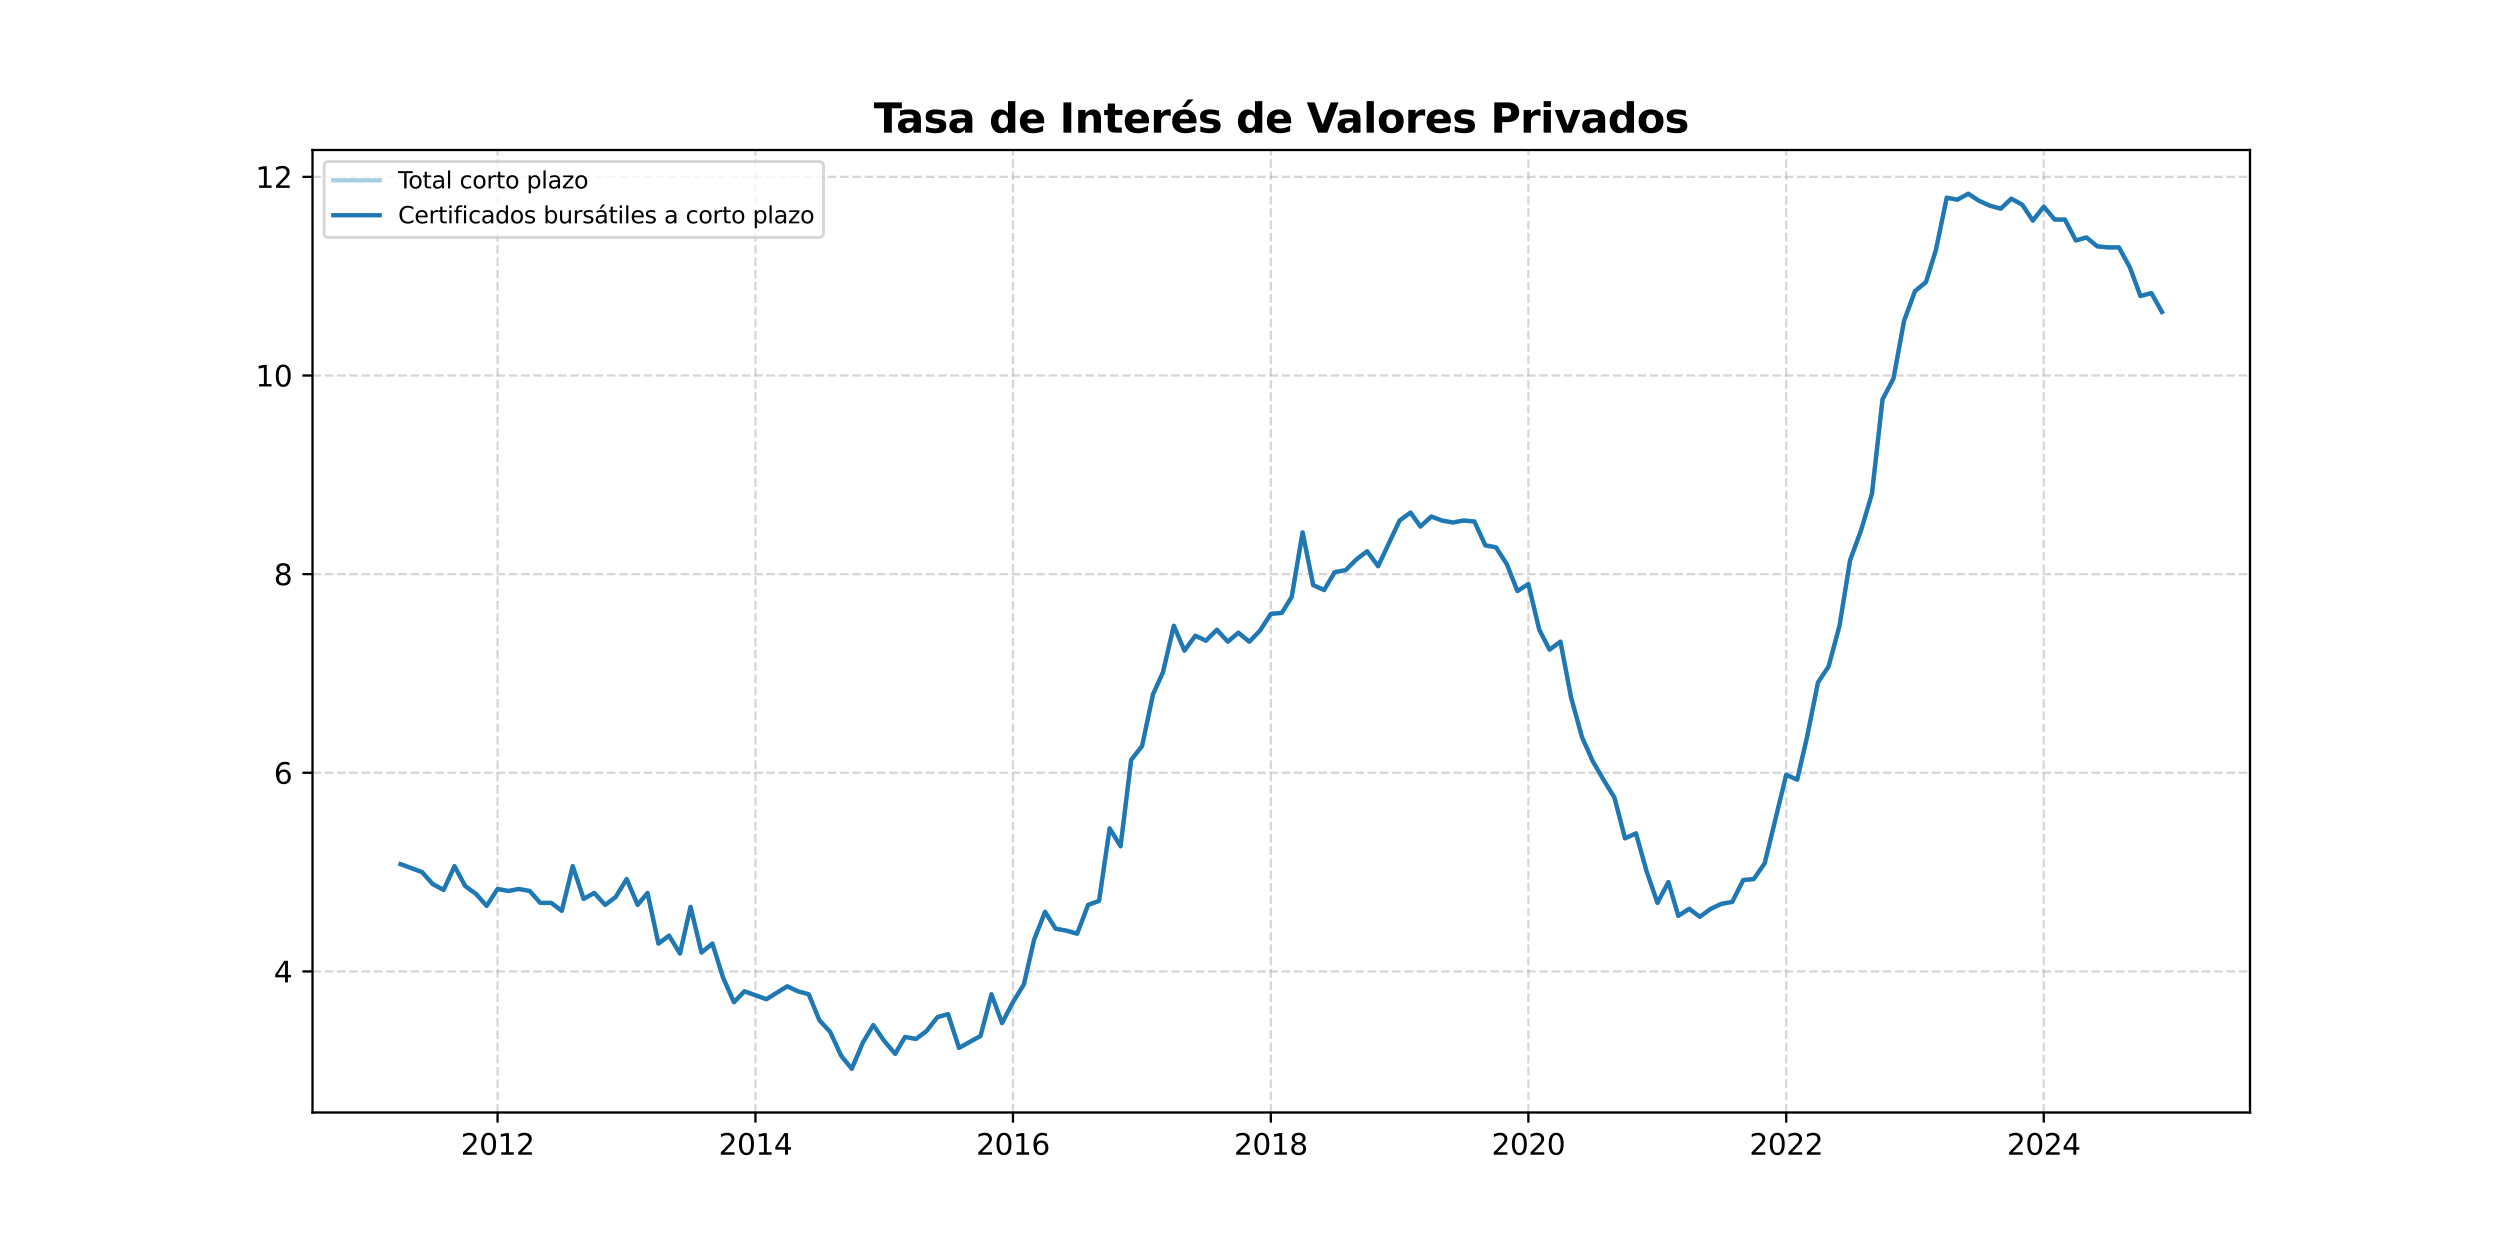 <?xml version="1.0" encoding="utf-8" standalone="no"?>
<!DOCTYPE svg PUBLIC "-//W3C//DTD SVG 1.1//EN"
  "http://www.w3.org/Graphics/SVG/1.1/DTD/svg11.dtd">
<svg xmlns:xlink="http://www.w3.org/1999/xlink" width="864pt" height="432pt" viewBox="0 0 864 432" xmlns="http://www.w3.org/2000/svg" version="1.1">
 <defs>
  <style type="text/css">*{stroke-linejoin: round; stroke-linecap: butt}</style>
 </defs>
 <g id="figure_1">
  <g id="patch_1">
   <path d="M 0 432 
L 864 432 
L 864 0 
L 0 0 
z
" style="fill: #ffffff"/>
  </g>
  <g id="axes_1">
   <g id="patch_2">
    <path d="M 108 384.48 
L 777.6 384.48 
L 777.6 51.84 
L 108 51.84 
z
" style="fill: #ffffff"/>
   </g>
   <g id="matplotlib.axis_1">
    <g id="xtick_1">
     <g id="line2d_1">
      <path d="M 171.963 384.48 
L 171.963 51.84 
" clip-path="url(#pe93aced3cc)" style="fill: none; stroke-dasharray: 2.96,1.28; stroke-dashoffset: 0; stroke: #b0b0b0; stroke-opacity: 0.5; stroke-width: 0.8"/>
     </g>
     <g id="line2d_2">
      <defs>
       <path id="m175050ee87" d="M 0 0 
L 0 3.5 
" style="stroke: #000000; stroke-width: 0.8"/>
      </defs>
      <g>
       <use xlink:href="#m175050ee87" x="171.963" y="384.48" style="stroke: #000000; stroke-width: 0.8"/>
      </g>
     </g>
     <g id="text_1">
      <!-- 2012 -->
      <g transform="translate(159.238 399.078) scale(0.1 -0.1)">
       <defs>
        <path id="DejaVuSans-32" d="M 1228 531 
L 3431 531 
L 3431 0 
L 469 0 
L 469 531 
Q 828 903 1448 1529 
Q 2069 2156 2228 2338 
Q 2531 2678 2651 2914 
Q 2772 3150 2772 3378 
Q 2772 3750 2511 3984 
Q 2250 4219 1831 4219 
Q 1534 4219 1204 4116 
Q 875 4013 500 3803 
L 500 4441 
Q 881 4594 1212 4672 
Q 1544 4750 1819 4750 
Q 2544 4750 2975 4387 
Q 3406 4025 3406 3419 
Q 3406 3131 3298 2873 
Q 3191 2616 2906 2266 
Q 2828 2175 2409 1742 
Q 1991 1309 1228 531 
z
" transform="scale(0.016)"/>
        <path id="DejaVuSans-30" d="M 2034 4250 
Q 1547 4250 1301 3770 
Q 1056 3291 1056 2328 
Q 1056 1369 1301 889 
Q 1547 409 2034 409 
Q 2525 409 2770 889 
Q 3016 1369 3016 2328 
Q 3016 3291 2770 3770 
Q 2525 4250 2034 4250 
z
M 2034 4750 
Q 2819 4750 3233 4129 
Q 3647 3509 3647 2328 
Q 3647 1150 3233 529 
Q 2819 -91 2034 -91 
Q 1250 -91 836 529 
Q 422 1150 422 2328 
Q 422 3509 836 4129 
Q 1250 4750 2034 4750 
z
" transform="scale(0.016)"/>
        <path id="DejaVuSans-31" d="M 794 531 
L 1825 531 
L 1825 4091 
L 703 3866 
L 703 4441 
L 1819 4666 
L 2450 4666 
L 2450 531 
L 3481 531 
L 3481 0 
L 794 0 
L 794 531 
z
" transform="scale(0.016)"/>
       </defs>
       <use xlink:href="#DejaVuSans-32"/>
       <use xlink:href="#DejaVuSans-30" transform="translate(63.623 0)"/>
       <use xlink:href="#DejaVuSans-31" transform="translate(127.246 0)"/>
       <use xlink:href="#DejaVuSans-32" transform="translate(190.869 0)"/>
      </g>
     </g>
    </g>
    <g id="xtick_2">
     <g id="line2d_3">
      <path d="M 261.084 384.48 
L 261.084 51.84 
" clip-path="url(#pe93aced3cc)" style="fill: none; stroke-dasharray: 2.96,1.28; stroke-dashoffset: 0; stroke: #b0b0b0; stroke-opacity: 0.5; stroke-width: 0.8"/>
     </g>
     <g id="line2d_4">
      <g>
       <use xlink:href="#m175050ee87" x="261.084" y="384.48" style="stroke: #000000; stroke-width: 0.8"/>
      </g>
     </g>
     <g id="text_2">
      <!-- 2014 -->
      <g transform="translate(248.359 399.078) scale(0.1 -0.1)">
       <defs>
        <path id="DejaVuSans-34" d="M 2419 4116 
L 825 1625 
L 2419 1625 
L 2419 4116 
z
M 2253 4666 
L 3047 4666 
L 3047 1625 
L 3713 1625 
L 3713 1100 
L 3047 1100 
L 3047 0 
L 2419 0 
L 2419 1100 
L 313 1100 
L 313 1709 
L 2253 4666 
z
" transform="scale(0.016)"/>
       </defs>
       <use xlink:href="#DejaVuSans-32"/>
       <use xlink:href="#DejaVuSans-30" transform="translate(63.623 0)"/>
       <use xlink:href="#DejaVuSans-31" transform="translate(127.246 0)"/>
       <use xlink:href="#DejaVuSans-34" transform="translate(190.869 0)"/>
      </g>
     </g>
    </g>
    <g id="xtick_3">
     <g id="line2d_5">
      <path d="M 350.083 384.48 
L 350.083 51.84 
" clip-path="url(#pe93aced3cc)" style="fill: none; stroke-dasharray: 2.96,1.28; stroke-dashoffset: 0; stroke: #b0b0b0; stroke-opacity: 0.5; stroke-width: 0.8"/>
     </g>
     <g id="line2d_6">
      <g>
       <use xlink:href="#m175050ee87" x="350.083" y="384.48" style="stroke: #000000; stroke-width: 0.8"/>
      </g>
     </g>
     <g id="text_3">
      <!-- 2016 -->
      <g transform="translate(337.358 399.078) scale(0.1 -0.1)">
       <defs>
        <path id="DejaVuSans-36" d="M 2113 2584 
Q 1688 2584 1439 2293 
Q 1191 2003 1191 1497 
Q 1191 994 1439 701 
Q 1688 409 2113 409 
Q 2538 409 2786 701 
Q 3034 994 3034 1497 
Q 3034 2003 2786 2293 
Q 2538 2584 2113 2584 
z
M 3366 4563 
L 3366 3988 
Q 3128 4100 2886 4159 
Q 2644 4219 2406 4219 
Q 1781 4219 1451 3797 
Q 1122 3375 1075 2522 
Q 1259 2794 1537 2939 
Q 1816 3084 2150 3084 
Q 2853 3084 3261 2657 
Q 3669 2231 3669 1497 
Q 3669 778 3244 343 
Q 2819 -91 2113 -91 
Q 1303 -91 875 529 
Q 447 1150 447 2328 
Q 447 3434 972 4092 
Q 1497 4750 2381 4750 
Q 2619 4750 2861 4703 
Q 3103 4656 3366 4563 
z
" transform="scale(0.016)"/>
       </defs>
       <use xlink:href="#DejaVuSans-32"/>
       <use xlink:href="#DejaVuSans-30" transform="translate(63.623 0)"/>
       <use xlink:href="#DejaVuSans-31" transform="translate(127.246 0)"/>
       <use xlink:href="#DejaVuSans-36" transform="translate(190.869 0)"/>
      </g>
     </g>
    </g>
    <g id="xtick_4">
     <g id="line2d_7">
      <path d="M 439.203 384.48 
L 439.203 51.84 
" clip-path="url(#pe93aced3cc)" style="fill: none; stroke-dasharray: 2.96,1.28; stroke-dashoffset: 0; stroke: #b0b0b0; stroke-opacity: 0.5; stroke-width: 0.8"/>
     </g>
     <g id="line2d_8">
      <g>
       <use xlink:href="#m175050ee87" x="439.203" y="384.48" style="stroke: #000000; stroke-width: 0.8"/>
      </g>
     </g>
     <g id="text_4">
      <!-- 2018 -->
      <g transform="translate(426.478 399.078) scale(0.1 -0.1)">
       <defs>
        <path id="DejaVuSans-38" d="M 2034 2216 
Q 1584 2216 1326 1975 
Q 1069 1734 1069 1313 
Q 1069 891 1326 650 
Q 1584 409 2034 409 
Q 2484 409 2743 651 
Q 3003 894 3003 1313 
Q 3003 1734 2745 1975 
Q 2488 2216 2034 2216 
z
M 1403 2484 
Q 997 2584 770 2862 
Q 544 3141 544 3541 
Q 544 4100 942 4425 
Q 1341 4750 2034 4750 
Q 2731 4750 3128 4425 
Q 3525 4100 3525 3541 
Q 3525 3141 3298 2862 
Q 3072 2584 2669 2484 
Q 3125 2378 3379 2068 
Q 3634 1759 3634 1313 
Q 3634 634 3220 271 
Q 2806 -91 2034 -91 
Q 1263 -91 848 271 
Q 434 634 434 1313 
Q 434 1759 690 2068 
Q 947 2378 1403 2484 
z
M 1172 3481 
Q 1172 3119 1398 2916 
Q 1625 2713 2034 2713 
Q 2441 2713 2670 2916 
Q 2900 3119 2900 3481 
Q 2900 3844 2670 4047 
Q 2441 4250 2034 4250 
Q 1625 4250 1398 4047 
Q 1172 3844 1172 3481 
z
" transform="scale(0.016)"/>
       </defs>
       <use xlink:href="#DejaVuSans-32"/>
       <use xlink:href="#DejaVuSans-30" transform="translate(63.623 0)"/>
       <use xlink:href="#DejaVuSans-31" transform="translate(127.246 0)"/>
       <use xlink:href="#DejaVuSans-38" transform="translate(190.869 0)"/>
      </g>
     </g>
    </g>
    <g id="xtick_5">
     <g id="line2d_9">
      <path d="M 528.202 384.48 
L 528.202 51.84 
" clip-path="url(#pe93aced3cc)" style="fill: none; stroke-dasharray: 2.96,1.28; stroke-dashoffset: 0; stroke: #b0b0b0; stroke-opacity: 0.5; stroke-width: 0.8"/>
     </g>
     <g id="line2d_10">
      <g>
       <use xlink:href="#m175050ee87" x="528.202" y="384.48" style="stroke: #000000; stroke-width: 0.8"/>
      </g>
     </g>
     <g id="text_5">
      <!-- 2020 -->
      <g transform="translate(515.477 399.078) scale(0.1 -0.1)">
       <use xlink:href="#DejaVuSans-32"/>
       <use xlink:href="#DejaVuSans-30" transform="translate(63.623 0)"/>
       <use xlink:href="#DejaVuSans-32" transform="translate(127.246 0)"/>
       <use xlink:href="#DejaVuSans-30" transform="translate(190.869 0)"/>
      </g>
     </g>
    </g>
    <g id="xtick_6">
     <g id="line2d_11">
      <path d="M 617.323 384.48 
L 617.323 51.84 
" clip-path="url(#pe93aced3cc)" style="fill: none; stroke-dasharray: 2.96,1.28; stroke-dashoffset: 0; stroke: #b0b0b0; stroke-opacity: 0.5; stroke-width: 0.8"/>
     </g>
     <g id="line2d_12">
      <g>
       <use xlink:href="#m175050ee87" x="617.323" y="384.48" style="stroke: #000000; stroke-width: 0.8"/>
      </g>
     </g>
     <g id="text_6">
      <!-- 2022 -->
      <g transform="translate(604.598 399.078) scale(0.1 -0.1)">
       <use xlink:href="#DejaVuSans-32"/>
       <use xlink:href="#DejaVuSans-30" transform="translate(63.623 0)"/>
       <use xlink:href="#DejaVuSans-32" transform="translate(127.246 0)"/>
       <use xlink:href="#DejaVuSans-32" transform="translate(190.869 0)"/>
      </g>
     </g>
    </g>
    <g id="xtick_7">
     <g id="line2d_13">
      <path d="M 706.322 384.48 
L 706.322 51.84 
" clip-path="url(#pe93aced3cc)" style="fill: none; stroke-dasharray: 2.96,1.28; stroke-dashoffset: 0; stroke: #b0b0b0; stroke-opacity: 0.5; stroke-width: 0.8"/>
     </g>
     <g id="line2d_14">
      <g>
       <use xlink:href="#m175050ee87" x="706.322" y="384.48" style="stroke: #000000; stroke-width: 0.8"/>
      </g>
     </g>
     <g id="text_7">
      <!-- 2024 -->
      <g transform="translate(693.597 399.078) scale(0.1 -0.1)">
       <use xlink:href="#DejaVuSans-32"/>
       <use xlink:href="#DejaVuSans-30" transform="translate(63.623 0)"/>
       <use xlink:href="#DejaVuSans-32" transform="translate(127.246 0)"/>
       <use xlink:href="#DejaVuSans-34" transform="translate(190.869 0)"/>
      </g>
     </g>
    </g>
   </g>
   <g id="matplotlib.axis_2">
    <g id="ytick_1">
     <g id="line2d_15">
      <path d="M 108 335.722 
L 777.6 335.722 
" clip-path="url(#pe93aced3cc)" style="fill: none; stroke-dasharray: 2.96,1.28; stroke-dashoffset: 0; stroke: #b0b0b0; stroke-opacity: 0.5; stroke-width: 0.8"/>
     </g>
     <g id="line2d_16">
      <defs>
       <path id="m7d63c78ce9" d="M 0 0 
L -3.5 0 
" style="stroke: #000000; stroke-width: 0.8"/>
      </defs>
      <g>
       <use xlink:href="#m7d63c78ce9" x="108" y="335.722" style="stroke: #000000; stroke-width: 0.8"/>
      </g>
     </g>
     <g id="text_8">
      <!-- 4 -->
      <g transform="translate(94.638 339.521) scale(0.1 -0.1)">
       <use xlink:href="#DejaVuSans-34"/>
      </g>
     </g>
    </g>
    <g id="ytick_2">
     <g id="line2d_17">
      <path d="M 108 267.073 
L 777.6 267.073 
" clip-path="url(#pe93aced3cc)" style="fill: none; stroke-dasharray: 2.96,1.28; stroke-dashoffset: 0; stroke: #b0b0b0; stroke-opacity: 0.5; stroke-width: 0.8"/>
     </g>
     <g id="line2d_18">
      <g>
       <use xlink:href="#m7d63c78ce9" x="108" y="267.073" style="stroke: #000000; stroke-width: 0.8"/>
      </g>
     </g>
     <g id="text_9">
      <!-- 6 -->
      <g transform="translate(94.638 270.872) scale(0.1 -0.1)">
       <use xlink:href="#DejaVuSans-36"/>
      </g>
     </g>
    </g>
    <g id="ytick_3">
     <g id="line2d_19">
      <path d="M 108 198.423 
L 777.6 198.423 
" clip-path="url(#pe93aced3cc)" style="fill: none; stroke-dasharray: 2.96,1.28; stroke-dashoffset: 0; stroke: #b0b0b0; stroke-opacity: 0.5; stroke-width: 0.8"/>
     </g>
     <g id="line2d_20">
      <g>
       <use xlink:href="#m7d63c78ce9" x="108" y="198.423" style="stroke: #000000; stroke-width: 0.8"/>
      </g>
     </g>
     <g id="text_10">
      <!-- 8 -->
      <g transform="translate(94.638 202.223) scale(0.1 -0.1)">
       <use xlink:href="#DejaVuSans-38"/>
      </g>
     </g>
    </g>
    <g id="ytick_4">
     <g id="line2d_21">
      <path d="M 108 129.774 
L 777.6 129.774 
" clip-path="url(#pe93aced3cc)" style="fill: none; stroke-dasharray: 2.96,1.28; stroke-dashoffset: 0; stroke: #b0b0b0; stroke-opacity: 0.5; stroke-width: 0.8"/>
     </g>
     <g id="line2d_22">
      <g>
       <use xlink:href="#m7d63c78ce9" x="108" y="129.774" style="stroke: #000000; stroke-width: 0.8"/>
      </g>
     </g>
     <g id="text_11">
      <!-- 10 -->
      <g transform="translate(88.275 133.573) scale(0.1 -0.1)">
       <use xlink:href="#DejaVuSans-31"/>
       <use xlink:href="#DejaVuSans-30" transform="translate(63.623 0)"/>
      </g>
     </g>
    </g>
    <g id="ytick_5">
     <g id="line2d_23">
      <path d="M 108 61.125 
L 777.6 61.125 
" clip-path="url(#pe93aced3cc)" style="fill: none; stroke-dasharray: 2.96,1.28; stroke-dashoffset: 0; stroke: #b0b0b0; stroke-opacity: 0.5; stroke-width: 0.8"/>
     </g>
     <g id="line2d_24">
      <g>
       <use xlink:href="#m7d63c78ce9" x="108" y="61.125" style="stroke: #000000; stroke-width: 0.8"/>
      </g>
     </g>
     <g id="text_12">
      <!-- 12 -->
      <g transform="translate(88.275 64.924) scale(0.1 -0.1)">
       <use xlink:href="#DejaVuSans-31"/>
       <use xlink:href="#DejaVuSans-32" transform="translate(63.623 0)"/>
      </g>
     </g>
    </g>
   </g>
   <g id="line2d_25">
    <path d="M 138.436 298.651 
L 145.873 301.397 
L 149.531 305.516 
L 153.31 307.576 
L 157.09 299.338 
L 160.747 306.203 
L 164.526 308.949 
L 168.184 313.068 
L 171.963 307.232 
L 175.743 307.919 
L 179.278 307.232 
L 183.058 307.919 
L 186.715 312.038 
L 190.495 312.038 
L 194.152 314.784 
L 197.931 299.338 
L 201.711 310.665 
L 205.368 308.605 
L 209.148 312.724 
L 212.805 309.978 
L 216.585 303.8 
L 220.364 312.724 
L 223.778 308.605 
L 227.557 326.111 
L 231.215 323.365 
L 234.994 329.543 
L 238.651 313.411 
L 242.431 329.2 
L 246.21 326.111 
L 249.868 337.781 
L 253.647 346.362 
L 257.305 342.587 
L 264.863 345.333 
L 272.056 340.871 
L 275.714 342.587 
L 279.493 343.617 
L 283.151 352.541 
L 286.93 356.66 
L 290.71 364.898 
L 294.367 369.36 
L 298.147 360.436 
L 301.804 354.257 
L 305.583 359.749 
L 309.363 364.211 
L 312.776 358.376 
L 316.556 359.063 
L 320.213 356.317 
L 323.993 351.511 
L 327.65 350.481 
L 331.43 362.152 
L 338.866 358.033 
L 342.646 343.617 
L 346.303 353.571 
L 350.083 346.362 
L 353.862 340.184 
L 357.398 324.738 
L 361.177 315.127 
L 364.835 320.962 
L 368.614 321.649 
L 372.272 322.679 
L 376.051 312.724 
L 379.83 311.351 
L 383.488 286.294 
L 387.267 292.473 
L 390.925 262.61 
L 394.704 257.805 
L 398.483 239.956 
L 401.897 232.405 
L 405.677 216.272 
L 409.334 224.853 
L 413.113 219.705 
L 416.771 221.421 
L 420.55 217.645 
L 424.33 221.764 
L 427.987 218.675 
L 431.767 221.764 
L 435.424 217.988 
L 439.203 212.153 
L 442.983 211.81 
L 446.397 206.318 
L 450.176 184.007 
L 453.833 202.199 
L 457.613 203.915 
L 461.27 197.737 
L 465.05 197.05 
L 468.829 193.275 
L 472.487 190.529 
L 476.266 195.677 
L 483.703 179.888 
L 487.482 177.142 
L 490.896 181.948 
L 494.675 178.515 
L 498.333 179.888 
L 502.112 180.575 
L 505.77 179.888 
L 509.549 180.231 
L 513.328 188.469 
L 516.986 189.156 
L 520.765 194.991 
L 524.423 204.259 
L 528.202 201.856 
L 531.982 217.645 
L 535.517 224.51 
L 539.297 221.764 
L 542.954 240.986 
L 546.734 254.716 
L 550.391 262.954 
L 554.17 269.475 
L 557.95 275.654 
L 561.607 289.727 
L 565.387 288.011 
L 569.044 301.054 
L 572.824 312.038 
L 576.603 304.83 
L 580.017 316.5 
L 583.796 314.097 
L 587.453 316.843 
L 591.233 314.097 
L 594.89 312.381 
L 598.67 311.695 
L 602.449 304.143 
L 606.107 303.8 
L 609.886 298.308 
L 617.323 267.759 
L 621.102 269.475 
L 624.516 254.716 
L 628.295 235.837 
L 631.953 230.345 
L 635.732 216.272 
L 639.39 193.618 
L 643.169 183.32 
L 646.949 170.62 
L 650.606 138.012 
L 654.385 130.804 
L 658.043 110.896 
L 661.822 100.598 
L 665.602 97.509 
L 669.015 86.525 
L 672.795 68.333 
L 676.452 69.019 
L 680.232 66.96 
L 683.889 69.363 
L 687.669 71.079 
L 691.448 72.109 
L 695.105 68.676 
L 698.885 70.736 
L 702.542 76.228 
L 706.322 71.422 
L 710.101 75.884 
L 713.637 75.884 
L 717.416 83.093 
L 721.074 82.063 
L 724.853 85.152 
L 728.51 85.495 
L 732.29 85.495 
L 736.069 92.36 
L 739.727 102.314 
L 743.506 101.285 
L 747.164 107.806 
L 747.164 107.806 
" clip-path="url(#pe93aced3cc)" style="fill: none; stroke: #a6cee3; stroke-width: 1.5; stroke-linecap: square"/>
   </g>
   <g id="line2d_26">
    <path d="M 138.436 298.651 
L 145.873 301.397 
L 149.531 305.516 
L 153.31 307.576 
L 157.09 299.338 
L 160.747 306.203 
L 164.526 308.949 
L 168.184 313.068 
L 171.963 307.232 
L 175.743 307.919 
L 179.278 307.232 
L 183.058 307.919 
L 186.715 312.038 
L 190.495 312.038 
L 194.152 314.784 
L 197.931 299.338 
L 201.711 310.665 
L 205.368 308.605 
L 209.148 312.724 
L 212.805 309.978 
L 216.585 303.8 
L 220.364 312.724 
L 223.778 308.605 
L 227.557 326.111 
L 231.215 323.365 
L 234.994 329.543 
L 238.651 313.411 
L 242.431 329.2 
L 246.21 326.111 
L 249.868 337.781 
L 253.647 346.362 
L 257.305 342.587 
L 264.863 345.333 
L 272.056 340.871 
L 275.714 342.587 
L 279.493 343.617 
L 283.151 352.541 
L 286.93 356.66 
L 290.71 364.898 
L 294.367 369.36 
L 298.147 360.436 
L 301.804 354.257 
L 305.583 359.749 
L 309.363 364.211 
L 312.776 358.376 
L 316.556 359.063 
L 320.213 356.317 
L 323.993 351.511 
L 327.65 350.481 
L 331.43 362.152 
L 338.866 358.033 
L 342.646 343.617 
L 346.303 353.571 
L 350.083 346.362 
L 353.862 340.184 
L 357.398 324.738 
L 361.177 315.127 
L 364.835 320.962 
L 368.614 321.649 
L 372.272 322.679 
L 376.051 312.724 
L 379.83 311.351 
L 383.488 286.294 
L 387.267 292.473 
L 390.925 262.61 
L 394.704 257.805 
L 398.483 239.956 
L 401.897 232.405 
L 405.677 216.272 
L 409.334 224.853 
L 413.113 219.705 
L 416.771 221.421 
L 420.55 217.645 
L 424.33 221.764 
L 427.987 218.675 
L 431.767 221.764 
L 435.424 217.988 
L 439.203 212.153 
L 442.983 211.81 
L 446.397 206.318 
L 450.176 184.007 
L 453.833 202.199 
L 457.613 203.915 
L 461.27 197.737 
L 465.05 197.05 
L 468.829 193.275 
L 472.487 190.529 
L 476.266 195.677 
L 483.703 179.888 
L 487.482 177.142 
L 490.896 181.948 
L 494.675 178.515 
L 498.333 179.888 
L 502.112 180.575 
L 505.77 179.888 
L 509.549 180.231 
L 513.328 188.469 
L 516.986 189.156 
L 520.765 194.991 
L 524.423 204.259 
L 528.202 201.856 
L 531.982 217.645 
L 535.517 224.51 
L 539.297 221.764 
L 542.954 240.986 
L 546.734 254.716 
L 550.391 262.954 
L 554.17 269.475 
L 557.95 275.654 
L 561.607 289.727 
L 565.387 288.011 
L 569.044 301.054 
L 572.824 312.038 
L 576.603 304.83 
L 580.017 316.5 
L 583.796 314.097 
L 587.453 316.843 
L 591.233 314.097 
L 594.89 312.381 
L 598.67 311.695 
L 602.449 304.143 
L 606.107 303.8 
L 609.886 298.308 
L 617.323 267.759 
L 621.102 269.475 
L 624.516 254.716 
L 628.295 235.837 
L 631.953 230.345 
L 635.732 216.272 
L 639.39 193.618 
L 643.169 183.32 
L 646.949 170.62 
L 650.606 138.012 
L 654.385 130.804 
L 658.043 110.896 
L 661.822 100.598 
L 665.602 97.509 
L 669.015 86.525 
L 672.795 68.333 
L 676.452 69.019 
L 680.232 66.96 
L 683.889 69.363 
L 687.669 71.079 
L 691.448 72.109 
L 695.105 68.676 
L 698.885 70.736 
L 702.542 76.228 
L 706.322 71.422 
L 710.101 75.884 
L 713.637 75.884 
L 717.416 83.093 
L 721.074 82.063 
L 724.853 85.152 
L 728.51 85.495 
L 732.29 85.495 
L 736.069 92.36 
L 739.727 102.314 
L 743.506 101.285 
L 747.164 107.806 
L 747.164 107.806 
" clip-path="url(#pe93aced3cc)" style="fill: none; stroke: #1f78b4; stroke-width: 1.5; stroke-linecap: square"/>
   </g>
   <g id="patch_3">
    <path d="M 108 384.48 
L 108 51.84 
" style="fill: none; stroke: #000000; stroke-width: 0.8; stroke-linejoin: miter; stroke-linecap: square"/>
   </g>
   <g id="patch_4">
    <path d="M 777.6 384.48 
L 777.6 51.84 
" style="fill: none; stroke: #000000; stroke-width: 0.8; stroke-linejoin: miter; stroke-linecap: square"/>
   </g>
   <g id="patch_5">
    <path d="M 108 384.48 
L 777.6 384.48 
" style="fill: none; stroke: #000000; stroke-width: 0.8; stroke-linejoin: miter; stroke-linecap: square"/>
   </g>
   <g id="patch_6">
    <path d="M 108 51.84 
L 777.6 51.84 
" style="fill: none; stroke: #000000; stroke-width: 0.8; stroke-linejoin: miter; stroke-linecap: square"/>
   </g>
   <g id="text_13">
    <!-- Tasa de Interés de Valores Privados -->
    <g transform="translate(301.978 45.84) scale(0.14 -0.14)">
     <defs>
      <path id="DejaVuSans-Bold-54" d="M 31 4666 
L 4331 4666 
L 4331 3756 
L 2784 3756 
L 2784 0 
L 1581 0 
L 1581 3756 
L 31 3756 
L 31 4666 
z
" transform="scale(0.016)"/>
      <path id="DejaVuSans-Bold-61" d="M 2106 1575 
Q 1756 1575 1579 1456 
Q 1403 1338 1403 1106 
Q 1403 894 1545 773 
Q 1688 653 1941 653 
Q 2256 653 2472 879 
Q 2688 1106 2688 1447 
L 2688 1575 
L 2106 1575 
z
M 3816 1997 
L 3816 0 
L 2688 0 
L 2688 519 
Q 2463 200 2181 54 
Q 1900 -91 1497 -91 
Q 953 -91 614 226 
Q 275 544 275 1050 
Q 275 1666 698 1953 
Q 1122 2241 2028 2241 
L 2688 2241 
L 2688 2328 
Q 2688 2594 2478 2717 
Q 2269 2841 1825 2841 
Q 1466 2841 1156 2769 
Q 847 2697 581 2553 
L 581 3406 
Q 941 3494 1303 3539 
Q 1666 3584 2028 3584 
Q 2975 3584 3395 3211 
Q 3816 2838 3816 1997 
z
" transform="scale(0.016)"/>
      <path id="DejaVuSans-Bold-73" d="M 3272 3391 
L 3272 2541 
Q 2913 2691 2578 2766 
Q 2244 2841 1947 2841 
Q 1628 2841 1473 2761 
Q 1319 2681 1319 2516 
Q 1319 2381 1436 2309 
Q 1553 2238 1856 2203 
L 2053 2175 
Q 2913 2066 3209 1816 
Q 3506 1566 3506 1031 
Q 3506 472 3093 190 
Q 2681 -91 1863 -91 
Q 1516 -91 1145 -36 
Q 775 19 384 128 
L 384 978 
Q 719 816 1070 734 
Q 1422 653 1784 653 
Q 2113 653 2278 743 
Q 2444 834 2444 1013 
Q 2444 1163 2330 1236 
Q 2216 1309 1875 1350 
L 1678 1375 
Q 931 1469 631 1722 
Q 331 1975 331 2491 
Q 331 3047 712 3315 
Q 1094 3584 1881 3584 
Q 2191 3584 2531 3537 
Q 2872 3491 3272 3391 
z
" transform="scale(0.016)"/>
      <path id="DejaVuSans-Bold-20" transform="scale(0.016)"/>
      <path id="DejaVuSans-Bold-64" d="M 2919 2988 
L 2919 4863 
L 4044 4863 
L 4044 0 
L 2919 0 
L 2919 506 
Q 2688 197 2409 53 
Q 2131 -91 1766 -91 
Q 1119 -91 703 423 
Q 288 938 288 1747 
Q 288 2556 703 3070 
Q 1119 3584 1766 3584 
Q 2128 3584 2408 3439 
Q 2688 3294 2919 2988 
z
M 2181 722 
Q 2541 722 2730 984 
Q 2919 1247 2919 1747 
Q 2919 2247 2730 2509 
Q 2541 2772 2181 2772 
Q 1825 2772 1636 2509 
Q 1447 2247 1447 1747 
Q 1447 1247 1636 984 
Q 1825 722 2181 722 
z
" transform="scale(0.016)"/>
      <path id="DejaVuSans-Bold-65" d="M 4031 1759 
L 4031 1441 
L 1416 1441 
Q 1456 1047 1700 850 
Q 1944 653 2381 653 
Q 2734 653 3104 758 
Q 3475 863 3866 1075 
L 3866 213 
Q 3469 63 3072 -14 
Q 2675 -91 2278 -91 
Q 1328 -91 801 392 
Q 275 875 275 1747 
Q 275 2603 792 3093 
Q 1309 3584 2216 3584 
Q 3041 3584 3536 3087 
Q 4031 2591 4031 1759 
z
M 2881 2131 
Q 2881 2450 2695 2645 
Q 2509 2841 2209 2841 
Q 1884 2841 1681 2658 
Q 1478 2475 1428 2131 
L 2881 2131 
z
" transform="scale(0.016)"/>
      <path id="DejaVuSans-Bold-49" d="M 588 4666 
L 1791 4666 
L 1791 0 
L 588 0 
L 588 4666 
z
" transform="scale(0.016)"/>
      <path id="DejaVuSans-Bold-6e" d="M 4056 2131 
L 4056 0 
L 2931 0 
L 2931 347 
L 2931 1631 
Q 2931 2084 2911 2256 
Q 2891 2428 2841 2509 
Q 2775 2619 2662 2680 
Q 2550 2741 2406 2741 
Q 2056 2741 1856 2470 
Q 1656 2200 1656 1722 
L 1656 0 
L 538 0 
L 538 3500 
L 1656 3500 
L 1656 2988 
Q 1909 3294 2193 3439 
Q 2478 3584 2822 3584 
Q 3428 3584 3742 3212 
Q 4056 2841 4056 2131 
z
" transform="scale(0.016)"/>
      <path id="DejaVuSans-Bold-74" d="M 1759 4494 
L 1759 3500 
L 2913 3500 
L 2913 2700 
L 1759 2700 
L 1759 1216 
Q 1759 972 1856 886 
Q 1953 800 2241 800 
L 2816 800 
L 2816 0 
L 1856 0 
Q 1194 0 917 276 
Q 641 553 641 1216 
L 641 2700 
L 84 2700 
L 84 3500 
L 641 3500 
L 641 4494 
L 1759 4494 
z
" transform="scale(0.016)"/>
      <path id="DejaVuSans-Bold-72" d="M 3138 2547 
Q 2991 2616 2845 2648 
Q 2700 2681 2553 2681 
Q 2122 2681 1889 2404 
Q 1656 2128 1656 1613 
L 1656 0 
L 538 0 
L 538 3500 
L 1656 3500 
L 1656 2925 
Q 1872 3269 2151 3426 
Q 2431 3584 2822 3584 
Q 2878 3584 2943 3579 
Q 3009 3575 3134 3559 
L 3138 2547 
z
" transform="scale(0.016)"/>
      <path id="DejaVuSans-Bold-e9" d="M 4031 1759 
L 4031 1441 
L 1416 1441 
Q 1456 1047 1700 850 
Q 1944 653 2381 653 
Q 2734 653 3104 758 
Q 3475 863 3866 1075 
L 3866 213 
Q 3469 63 3072 -14 
Q 2675 -91 2278 -91 
Q 1328 -91 801 392 
Q 275 875 275 1747 
Q 275 2603 792 3093 
Q 1309 3584 2216 3584 
Q 3041 3584 3536 3087 
Q 4031 2591 4031 1759 
z
M 2881 2131 
Q 2881 2450 2695 2645 
Q 2509 2841 2209 2841 
Q 1884 2841 1681 2658 
Q 1478 2475 1428 2131 
L 2881 2131 
z
M 2700 5119 
L 3584 5119 
L 2431 3944 
L 1819 3944 
L 2700 5119 
z
" transform="scale(0.016)"/>
      <path id="DejaVuSans-Bold-56" d="M 31 4666 
L 1241 4666 
L 2478 1222 
L 3713 4666 
L 4922 4666 
L 3194 0 
L 1759 0 
L 31 4666 
z
" transform="scale(0.016)"/>
      <path id="DejaVuSans-Bold-6c" d="M 538 4863 
L 1656 4863 
L 1656 0 
L 538 0 
L 538 4863 
z
" transform="scale(0.016)"/>
      <path id="DejaVuSans-Bold-6f" d="M 2203 2784 
Q 1831 2784 1636 2517 
Q 1441 2250 1441 1747 
Q 1441 1244 1636 976 
Q 1831 709 2203 709 
Q 2569 709 2762 976 
Q 2956 1244 2956 1747 
Q 2956 2250 2762 2517 
Q 2569 2784 2203 2784 
z
M 2203 3584 
Q 3106 3584 3614 3096 
Q 4122 2609 4122 1747 
Q 4122 884 3614 396 
Q 3106 -91 2203 -91 
Q 1297 -91 786 396 
Q 275 884 275 1747 
Q 275 2609 786 3096 
Q 1297 3584 2203 3584 
z
" transform="scale(0.016)"/>
      <path id="DejaVuSans-Bold-50" d="M 588 4666 
L 2584 4666 
Q 3475 4666 3951 4270 
Q 4428 3875 4428 3144 
Q 4428 2409 3951 2014 
Q 3475 1619 2584 1619 
L 1791 1619 
L 1791 0 
L 588 0 
L 588 4666 
z
M 1791 3794 
L 1791 2491 
L 2456 2491 
Q 2806 2491 2997 2661 
Q 3188 2831 3188 3144 
Q 3188 3456 2997 3625 
Q 2806 3794 2456 3794 
L 1791 3794 
z
" transform="scale(0.016)"/>
      <path id="DejaVuSans-Bold-69" d="M 538 3500 
L 1656 3500 
L 1656 0 
L 538 0 
L 538 3500 
z
M 538 4863 
L 1656 4863 
L 1656 3950 
L 538 3950 
L 538 4863 
z
" transform="scale(0.016)"/>
      <path id="DejaVuSans-Bold-76" d="M 97 3500 
L 1216 3500 
L 2088 1081 
L 2956 3500 
L 4078 3500 
L 2700 0 
L 1472 0 
L 97 3500 
z
" transform="scale(0.016)"/>
     </defs>
     <use xlink:href="#DejaVuSans-Bold-54"/>
     <use xlink:href="#DejaVuSans-Bold-61" transform="translate(55.338 0)"/>
     <use xlink:href="#DejaVuSans-Bold-73" transform="translate(122.818 0)"/>
     <use xlink:href="#DejaVuSans-Bold-61" transform="translate(182.34 0)"/>
     <use xlink:href="#DejaVuSans-Bold-20" transform="translate(249.82 0)"/>
     <use xlink:href="#DejaVuSans-Bold-64" transform="translate(284.635 0)"/>
     <use xlink:href="#DejaVuSans-Bold-65" transform="translate(356.217 0)"/>
     <use xlink:href="#DejaVuSans-Bold-20" transform="translate(424.039 0)"/>
     <use xlink:href="#DejaVuSans-Bold-49" transform="translate(458.854 0)"/>
     <use xlink:href="#DejaVuSans-Bold-6e" transform="translate(496.061 0)"/>
     <use xlink:href="#DejaVuSans-Bold-74" transform="translate(567.252 0)"/>
     <use xlink:href="#DejaVuSans-Bold-65" transform="translate(615.055 0)"/>
     <use xlink:href="#DejaVuSans-Bold-72" transform="translate(682.877 0)"/>
     <use xlink:href="#DejaVuSans-Bold-e9" transform="translate(732.193 0)"/>
     <use xlink:href="#DejaVuSans-Bold-73" transform="translate(800.016 0)"/>
     <use xlink:href="#DejaVuSans-Bold-20" transform="translate(859.537 0)"/>
     <use xlink:href="#DejaVuSans-Bold-64" transform="translate(894.352 0)"/>
     <use xlink:href="#DejaVuSans-Bold-65" transform="translate(965.934 0)"/>
     <use xlink:href="#DejaVuSans-Bold-20" transform="translate(1033.756 0)"/>
     <use xlink:href="#DejaVuSans-Bold-56" transform="translate(1068.57 0)"/>
     <use xlink:href="#DejaVuSans-Bold-61" transform="translate(1140.463 0)"/>
     <use xlink:href="#DejaVuSans-Bold-6c" transform="translate(1207.943 0)"/>
     <use xlink:href="#DejaVuSans-Bold-6f" transform="translate(1242.221 0)"/>
     <use xlink:href="#DejaVuSans-Bold-72" transform="translate(1310.922 0)"/>
     <use xlink:href="#DejaVuSans-Bold-65" transform="translate(1360.238 0)"/>
     <use xlink:href="#DejaVuSans-Bold-73" transform="translate(1428.061 0)"/>
     <use xlink:href="#DejaVuSans-Bold-20" transform="translate(1487.582 0)"/>
     <use xlink:href="#DejaVuSans-Bold-50" transform="translate(1522.396 0)"/>
     <use xlink:href="#DejaVuSans-Bold-72" transform="translate(1595.688 0)"/>
     <use xlink:href="#DejaVuSans-Bold-69" transform="translate(1645.004 0)"/>
     <use xlink:href="#DejaVuSans-Bold-76" transform="translate(1679.281 0)"/>
     <use xlink:href="#DejaVuSans-Bold-61" transform="translate(1744.467 0)"/>
     <use xlink:href="#DejaVuSans-Bold-64" transform="translate(1811.947 0)"/>
     <use xlink:href="#DejaVuSans-Bold-6f" transform="translate(1883.529 0)"/>
     <use xlink:href="#DejaVuSans-Bold-73" transform="translate(1952.23 0)"/>
    </g>
   </g>
   <g id="legend_1">
    <g id="patch_7">
     <path d="M 113.6 82.045 
L 283 82.045 
Q 284.6 82.045 284.6 80.445 
L 284.6 57.44 
Q 284.6 55.84 283 55.84 
L 113.6 55.84 
Q 112 55.84 112 57.44 
L 112 80.445 
Q 112 82.045 113.6 82.045 
z
" style="fill: #ffffff; opacity: 0.8; stroke: #cccccc; stroke-linejoin: miter"/>
    </g>
    <g id="line2d_27">
     <path d="M 115.2 62.319 
L 123.2 62.319 
L 131.2 62.319 
" style="fill: none; stroke: #a6cee3; stroke-width: 1.5; stroke-linecap: square"/>
    </g>
    <g id="text_14">
     <!-- Total corto plazo -->
     <g transform="translate(137.6 65.119) scale(0.08 -0.08)">
      <defs>
       <path id="DejaVuSans-54" d="M -19 4666 
L 3928 4666 
L 3928 4134 
L 2272 4134 
L 2272 0 
L 1638 0 
L 1638 4134 
L -19 4134 
L -19 4666 
z
" transform="scale(0.016)"/>
       <path id="DejaVuSans-6f" d="M 1959 3097 
Q 1497 3097 1228 2736 
Q 959 2375 959 1747 
Q 959 1119 1226 758 
Q 1494 397 1959 397 
Q 2419 397 2687 759 
Q 2956 1122 2956 1747 
Q 2956 2369 2687 2733 
Q 2419 3097 1959 3097 
z
M 1959 3584 
Q 2709 3584 3137 3096 
Q 3566 2609 3566 1747 
Q 3566 888 3137 398 
Q 2709 -91 1959 -91 
Q 1206 -91 779 398 
Q 353 888 353 1747 
Q 353 2609 779 3096 
Q 1206 3584 1959 3584 
z
" transform="scale(0.016)"/>
       <path id="DejaVuSans-74" d="M 1172 4494 
L 1172 3500 
L 2356 3500 
L 2356 3053 
L 1172 3053 
L 1172 1153 
Q 1172 725 1289 603 
Q 1406 481 1766 481 
L 2356 481 
L 2356 0 
L 1766 0 
Q 1100 0 847 248 
Q 594 497 594 1153 
L 594 3053 
L 172 3053 
L 172 3500 
L 594 3500 
L 594 4494 
L 1172 4494 
z
" transform="scale(0.016)"/>
       <path id="DejaVuSans-61" d="M 2194 1759 
Q 1497 1759 1228 1600 
Q 959 1441 959 1056 
Q 959 750 1161 570 
Q 1363 391 1709 391 
Q 2188 391 2477 730 
Q 2766 1069 2766 1631 
L 2766 1759 
L 2194 1759 
z
M 3341 1997 
L 3341 0 
L 2766 0 
L 2766 531 
Q 2569 213 2275 61 
Q 1981 -91 1556 -91 
Q 1019 -91 701 211 
Q 384 513 384 1019 
Q 384 1609 779 1909 
Q 1175 2209 1959 2209 
L 2766 2209 
L 2766 2266 
Q 2766 2663 2505 2880 
Q 2244 3097 1772 3097 
Q 1472 3097 1187 3025 
Q 903 2953 641 2809 
L 641 3341 
Q 956 3463 1253 3523 
Q 1550 3584 1831 3584 
Q 2591 3584 2966 3190 
Q 3341 2797 3341 1997 
z
" transform="scale(0.016)"/>
       <path id="DejaVuSans-6c" d="M 603 4863 
L 1178 4863 
L 1178 0 
L 603 0 
L 603 4863 
z
" transform="scale(0.016)"/>
       <path id="DejaVuSans-20" transform="scale(0.016)"/>
       <path id="DejaVuSans-63" d="M 3122 3366 
L 3122 2828 
Q 2878 2963 2633 3030 
Q 2388 3097 2138 3097 
Q 1578 3097 1268 2742 
Q 959 2388 959 1747 
Q 959 1106 1268 751 
Q 1578 397 2138 397 
Q 2388 397 2633 464 
Q 2878 531 3122 666 
L 3122 134 
Q 2881 22 2623 -34 
Q 2366 -91 2075 -91 
Q 1284 -91 818 406 
Q 353 903 353 1747 
Q 353 2603 823 3093 
Q 1294 3584 2113 3584 
Q 2378 3584 2631 3529 
Q 2884 3475 3122 3366 
z
" transform="scale(0.016)"/>
       <path id="DejaVuSans-72" d="M 2631 2963 
Q 2534 3019 2420 3045 
Q 2306 3072 2169 3072 
Q 1681 3072 1420 2755 
Q 1159 2438 1159 1844 
L 1159 0 
L 581 0 
L 581 3500 
L 1159 3500 
L 1159 2956 
Q 1341 3275 1631 3429 
Q 1922 3584 2338 3584 
Q 2397 3584 2469 3576 
Q 2541 3569 2628 3553 
L 2631 2963 
z
" transform="scale(0.016)"/>
       <path id="DejaVuSans-70" d="M 1159 525 
L 1159 -1331 
L 581 -1331 
L 581 3500 
L 1159 3500 
L 1159 2969 
Q 1341 3281 1617 3432 
Q 1894 3584 2278 3584 
Q 2916 3584 3314 3078 
Q 3713 2572 3713 1747 
Q 3713 922 3314 415 
Q 2916 -91 2278 -91 
Q 1894 -91 1617 61 
Q 1341 213 1159 525 
z
M 3116 1747 
Q 3116 2381 2855 2742 
Q 2594 3103 2138 3103 
Q 1681 3103 1420 2742 
Q 1159 2381 1159 1747 
Q 1159 1113 1420 752 
Q 1681 391 2138 391 
Q 2594 391 2855 752 
Q 3116 1113 3116 1747 
z
" transform="scale(0.016)"/>
       <path id="DejaVuSans-7a" d="M 353 3500 
L 3084 3500 
L 3084 2975 
L 922 459 
L 3084 459 
L 3084 0 
L 275 0 
L 275 525 
L 2438 3041 
L 353 3041 
L 353 3500 
z
" transform="scale(0.016)"/>
      </defs>
      <use xlink:href="#DejaVuSans-54"/>
      <use xlink:href="#DejaVuSans-6f" transform="translate(44.084 0)"/>
      <use xlink:href="#DejaVuSans-74" transform="translate(105.266 0)"/>
      <use xlink:href="#DejaVuSans-61" transform="translate(144.475 0)"/>
      <use xlink:href="#DejaVuSans-6c" transform="translate(205.754 0)"/>
      <use xlink:href="#DejaVuSans-20" transform="translate(233.537 0)"/>
      <use xlink:href="#DejaVuSans-63" transform="translate(265.324 0)"/>
      <use xlink:href="#DejaVuSans-6f" transform="translate(320.305 0)"/>
      <use xlink:href="#DejaVuSans-72" transform="translate(381.486 0)"/>
      <use xlink:href="#DejaVuSans-74" transform="translate(422.6 0)"/>
      <use xlink:href="#DejaVuSans-6f" transform="translate(461.809 0)"/>
      <use xlink:href="#DejaVuSans-20" transform="translate(522.99 0)"/>
      <use xlink:href="#DejaVuSans-70" transform="translate(554.777 0)"/>
      <use xlink:href="#DejaVuSans-6c" transform="translate(618.254 0)"/>
      <use xlink:href="#DejaVuSans-61" transform="translate(646.037 0)"/>
      <use xlink:href="#DejaVuSans-7a" transform="translate(707.316 0)"/>
      <use xlink:href="#DejaVuSans-6f" transform="translate(759.807 0)"/>
     </g>
    </g>
    <g id="line2d_28">
     <path d="M 115.2 74.381 
L 123.2 74.381 
L 131.2 74.381 
" style="fill: none; stroke: #1f78b4; stroke-width: 1.5; stroke-linecap: square"/>
    </g>
    <g id="text_15">
     <!-- Certificados bursátiles a corto plazo -->
     <g transform="translate(137.6 77.181) scale(0.08 -0.08)">
      <defs>
       <path id="DejaVuSans-43" d="M 4122 4306 
L 4122 3641 
Q 3803 3938 3442 4084 
Q 3081 4231 2675 4231 
Q 1875 4231 1450 3742 
Q 1025 3253 1025 2328 
Q 1025 1406 1450 917 
Q 1875 428 2675 428 
Q 3081 428 3442 575 
Q 3803 722 4122 1019 
L 4122 359 
Q 3791 134 3420 21 
Q 3050 -91 2638 -91 
Q 1578 -91 968 557 
Q 359 1206 359 2328 
Q 359 3453 968 4101 
Q 1578 4750 2638 4750 
Q 3056 4750 3426 4639 
Q 3797 4528 4122 4306 
z
" transform="scale(0.016)"/>
       <path id="DejaVuSans-65" d="M 3597 1894 
L 3597 1613 
L 953 1613 
Q 991 1019 1311 708 
Q 1631 397 2203 397 
Q 2534 397 2845 478 
Q 3156 559 3463 722 
L 3463 178 
Q 3153 47 2828 -22 
Q 2503 -91 2169 -91 
Q 1331 -91 842 396 
Q 353 884 353 1716 
Q 353 2575 817 3079 
Q 1281 3584 2069 3584 
Q 2775 3584 3186 3129 
Q 3597 2675 3597 1894 
z
M 3022 2063 
Q 3016 2534 2758 2815 
Q 2500 3097 2075 3097 
Q 1594 3097 1305 2825 
Q 1016 2553 972 2059 
L 3022 2063 
z
" transform="scale(0.016)"/>
       <path id="DejaVuSans-69" d="M 603 3500 
L 1178 3500 
L 1178 0 
L 603 0 
L 603 3500 
z
M 603 4863 
L 1178 4863 
L 1178 4134 
L 603 4134 
L 603 4863 
z
" transform="scale(0.016)"/>
       <path id="DejaVuSans-66" d="M 2375 4863 
L 2375 4384 
L 1825 4384 
Q 1516 4384 1395 4259 
Q 1275 4134 1275 3809 
L 1275 3500 
L 2222 3500 
L 2222 3053 
L 1275 3053 
L 1275 0 
L 697 0 
L 697 3053 
L 147 3053 
L 147 3500 
L 697 3500 
L 697 3744 
Q 697 4328 969 4595 
Q 1241 4863 1831 4863 
L 2375 4863 
z
" transform="scale(0.016)"/>
       <path id="DejaVuSans-64" d="M 2906 2969 
L 2906 4863 
L 3481 4863 
L 3481 0 
L 2906 0 
L 2906 525 
Q 2725 213 2448 61 
Q 2172 -91 1784 -91 
Q 1150 -91 751 415 
Q 353 922 353 1747 
Q 353 2572 751 3078 
Q 1150 3584 1784 3584 
Q 2172 3584 2448 3432 
Q 2725 3281 2906 2969 
z
M 947 1747 
Q 947 1113 1208 752 
Q 1469 391 1925 391 
Q 2381 391 2643 752 
Q 2906 1113 2906 1747 
Q 2906 2381 2643 2742 
Q 2381 3103 1925 3103 
Q 1469 3103 1208 2742 
Q 947 2381 947 1747 
z
" transform="scale(0.016)"/>
       <path id="DejaVuSans-73" d="M 2834 3397 
L 2834 2853 
Q 2591 2978 2328 3040 
Q 2066 3103 1784 3103 
Q 1356 3103 1142 2972 
Q 928 2841 928 2578 
Q 928 2378 1081 2264 
Q 1234 2150 1697 2047 
L 1894 2003 
Q 2506 1872 2764 1633 
Q 3022 1394 3022 966 
Q 3022 478 2636 193 
Q 2250 -91 1575 -91 
Q 1294 -91 989 -36 
Q 684 19 347 128 
L 347 722 
Q 666 556 975 473 
Q 1284 391 1588 391 
Q 1994 391 2212 530 
Q 2431 669 2431 922 
Q 2431 1156 2273 1281 
Q 2116 1406 1581 1522 
L 1381 1569 
Q 847 1681 609 1914 
Q 372 2147 372 2553 
Q 372 3047 722 3315 
Q 1072 3584 1716 3584 
Q 2034 3584 2315 3537 
Q 2597 3491 2834 3397 
z
" transform="scale(0.016)"/>
       <path id="DejaVuSans-62" d="M 3116 1747 
Q 3116 2381 2855 2742 
Q 2594 3103 2138 3103 
Q 1681 3103 1420 2742 
Q 1159 2381 1159 1747 
Q 1159 1113 1420 752 
Q 1681 391 2138 391 
Q 2594 391 2855 752 
Q 3116 1113 3116 1747 
z
M 1159 2969 
Q 1341 3281 1617 3432 
Q 1894 3584 2278 3584 
Q 2916 3584 3314 3078 
Q 3713 2572 3713 1747 
Q 3713 922 3314 415 
Q 2916 -91 2278 -91 
Q 1894 -91 1617 61 
Q 1341 213 1159 525 
L 1159 0 
L 581 0 
L 581 4863 
L 1159 4863 
L 1159 2969 
z
" transform="scale(0.016)"/>
       <path id="DejaVuSans-75" d="M 544 1381 
L 544 3500 
L 1119 3500 
L 1119 1403 
Q 1119 906 1312 657 
Q 1506 409 1894 409 
Q 2359 409 2629 706 
Q 2900 1003 2900 1516 
L 2900 3500 
L 3475 3500 
L 3475 0 
L 2900 0 
L 2900 538 
Q 2691 219 2414 64 
Q 2138 -91 1772 -91 
Q 1169 -91 856 284 
Q 544 659 544 1381 
z
M 1991 3584 
L 1991 3584 
z
" transform="scale(0.016)"/>
       <path id="DejaVuSans-e1" d="M 2194 1759 
Q 1497 1759 1228 1600 
Q 959 1441 959 1056 
Q 959 750 1161 570 
Q 1363 391 1709 391 
Q 2188 391 2477 730 
Q 2766 1069 2766 1631 
L 2766 1759 
L 2194 1759 
z
M 3341 1997 
L 3341 0 
L 2766 0 
L 2766 531 
Q 2569 213 2275 61 
Q 1981 -91 1556 -91 
Q 1019 -91 701 211 
Q 384 513 384 1019 
Q 384 1609 779 1909 
Q 1175 2209 1959 2209 
L 2766 2209 
L 2766 2266 
Q 2766 2663 2505 2880 
Q 2244 3097 1772 3097 
Q 1472 3097 1187 3025 
Q 903 2953 641 2809 
L 641 3341 
Q 956 3463 1253 3523 
Q 1550 3584 1831 3584 
Q 2591 3584 2966 3190 
Q 3341 2797 3341 1997 
z
M 2291 5119 
L 2913 5119 
L 1894 3944 
L 1416 3944 
L 2291 5119 
z
" transform="scale(0.016)"/>
      </defs>
      <use xlink:href="#DejaVuSans-43"/>
      <use xlink:href="#DejaVuSans-65" transform="translate(69.824 0)"/>
      <use xlink:href="#DejaVuSans-72" transform="translate(131.348 0)"/>
      <use xlink:href="#DejaVuSans-74" transform="translate(172.461 0)"/>
      <use xlink:href="#DejaVuSans-69" transform="translate(211.67 0)"/>
      <use xlink:href="#DejaVuSans-66" transform="translate(239.453 0)"/>
      <use xlink:href="#DejaVuSans-69" transform="translate(274.658 0)"/>
      <use xlink:href="#DejaVuSans-63" transform="translate(302.441 0)"/>
      <use xlink:href="#DejaVuSans-61" transform="translate(357.422 0)"/>
      <use xlink:href="#DejaVuSans-64" transform="translate(418.701 0)"/>
      <use xlink:href="#DejaVuSans-6f" transform="translate(482.178 0)"/>
      <use xlink:href="#DejaVuSans-73" transform="translate(543.359 0)"/>
      <use xlink:href="#DejaVuSans-20" transform="translate(595.459 0)"/>
      <use xlink:href="#DejaVuSans-62" transform="translate(627.246 0)"/>
      <use xlink:href="#DejaVuSans-75" transform="translate(690.723 0)"/>
      <use xlink:href="#DejaVuSans-72" transform="translate(754.102 0)"/>
      <use xlink:href="#DejaVuSans-73" transform="translate(795.215 0)"/>
      <use xlink:href="#DejaVuSans-e1" transform="translate(847.314 0)"/>
      <use xlink:href="#DejaVuSans-74" transform="translate(908.594 0)"/>
      <use xlink:href="#DejaVuSans-69" transform="translate(947.803 0)"/>
      <use xlink:href="#DejaVuSans-6c" transform="translate(975.586 0)"/>
      <use xlink:href="#DejaVuSans-65" transform="translate(1003.369 0)"/>
      <use xlink:href="#DejaVuSans-73" transform="translate(1064.893 0)"/>
      <use xlink:href="#DejaVuSans-20" transform="translate(1116.992 0)"/>
      <use xlink:href="#DejaVuSans-61" transform="translate(1148.779 0)"/>
      <use xlink:href="#DejaVuSans-20" transform="translate(1210.059 0)"/>
      <use xlink:href="#DejaVuSans-63" transform="translate(1241.846 0)"/>
      <use xlink:href="#DejaVuSans-6f" transform="translate(1296.826 0)"/>
      <use xlink:href="#DejaVuSans-72" transform="translate(1358.008 0)"/>
      <use xlink:href="#DejaVuSans-74" transform="translate(1399.121 0)"/>
      <use xlink:href="#DejaVuSans-6f" transform="translate(1438.33 0)"/>
      <use xlink:href="#DejaVuSans-20" transform="translate(1499.512 0)"/>
      <use xlink:href="#DejaVuSans-70" transform="translate(1531.299 0)"/>
      <use xlink:href="#DejaVuSans-6c" transform="translate(1594.775 0)"/>
      <use xlink:href="#DejaVuSans-61" transform="translate(1622.559 0)"/>
      <use xlink:href="#DejaVuSans-7a" transform="translate(1683.838 0)"/>
      <use xlink:href="#DejaVuSans-6f" transform="translate(1736.328 0)"/>
     </g>
    </g>
   </g>
  </g>
 </g>
 <defs>
  <clipPath id="pe93aced3cc">
   <rect x="108" y="51.84" width="669.6" height="332.64"/>
  </clipPath>
 </defs>
</svg>
